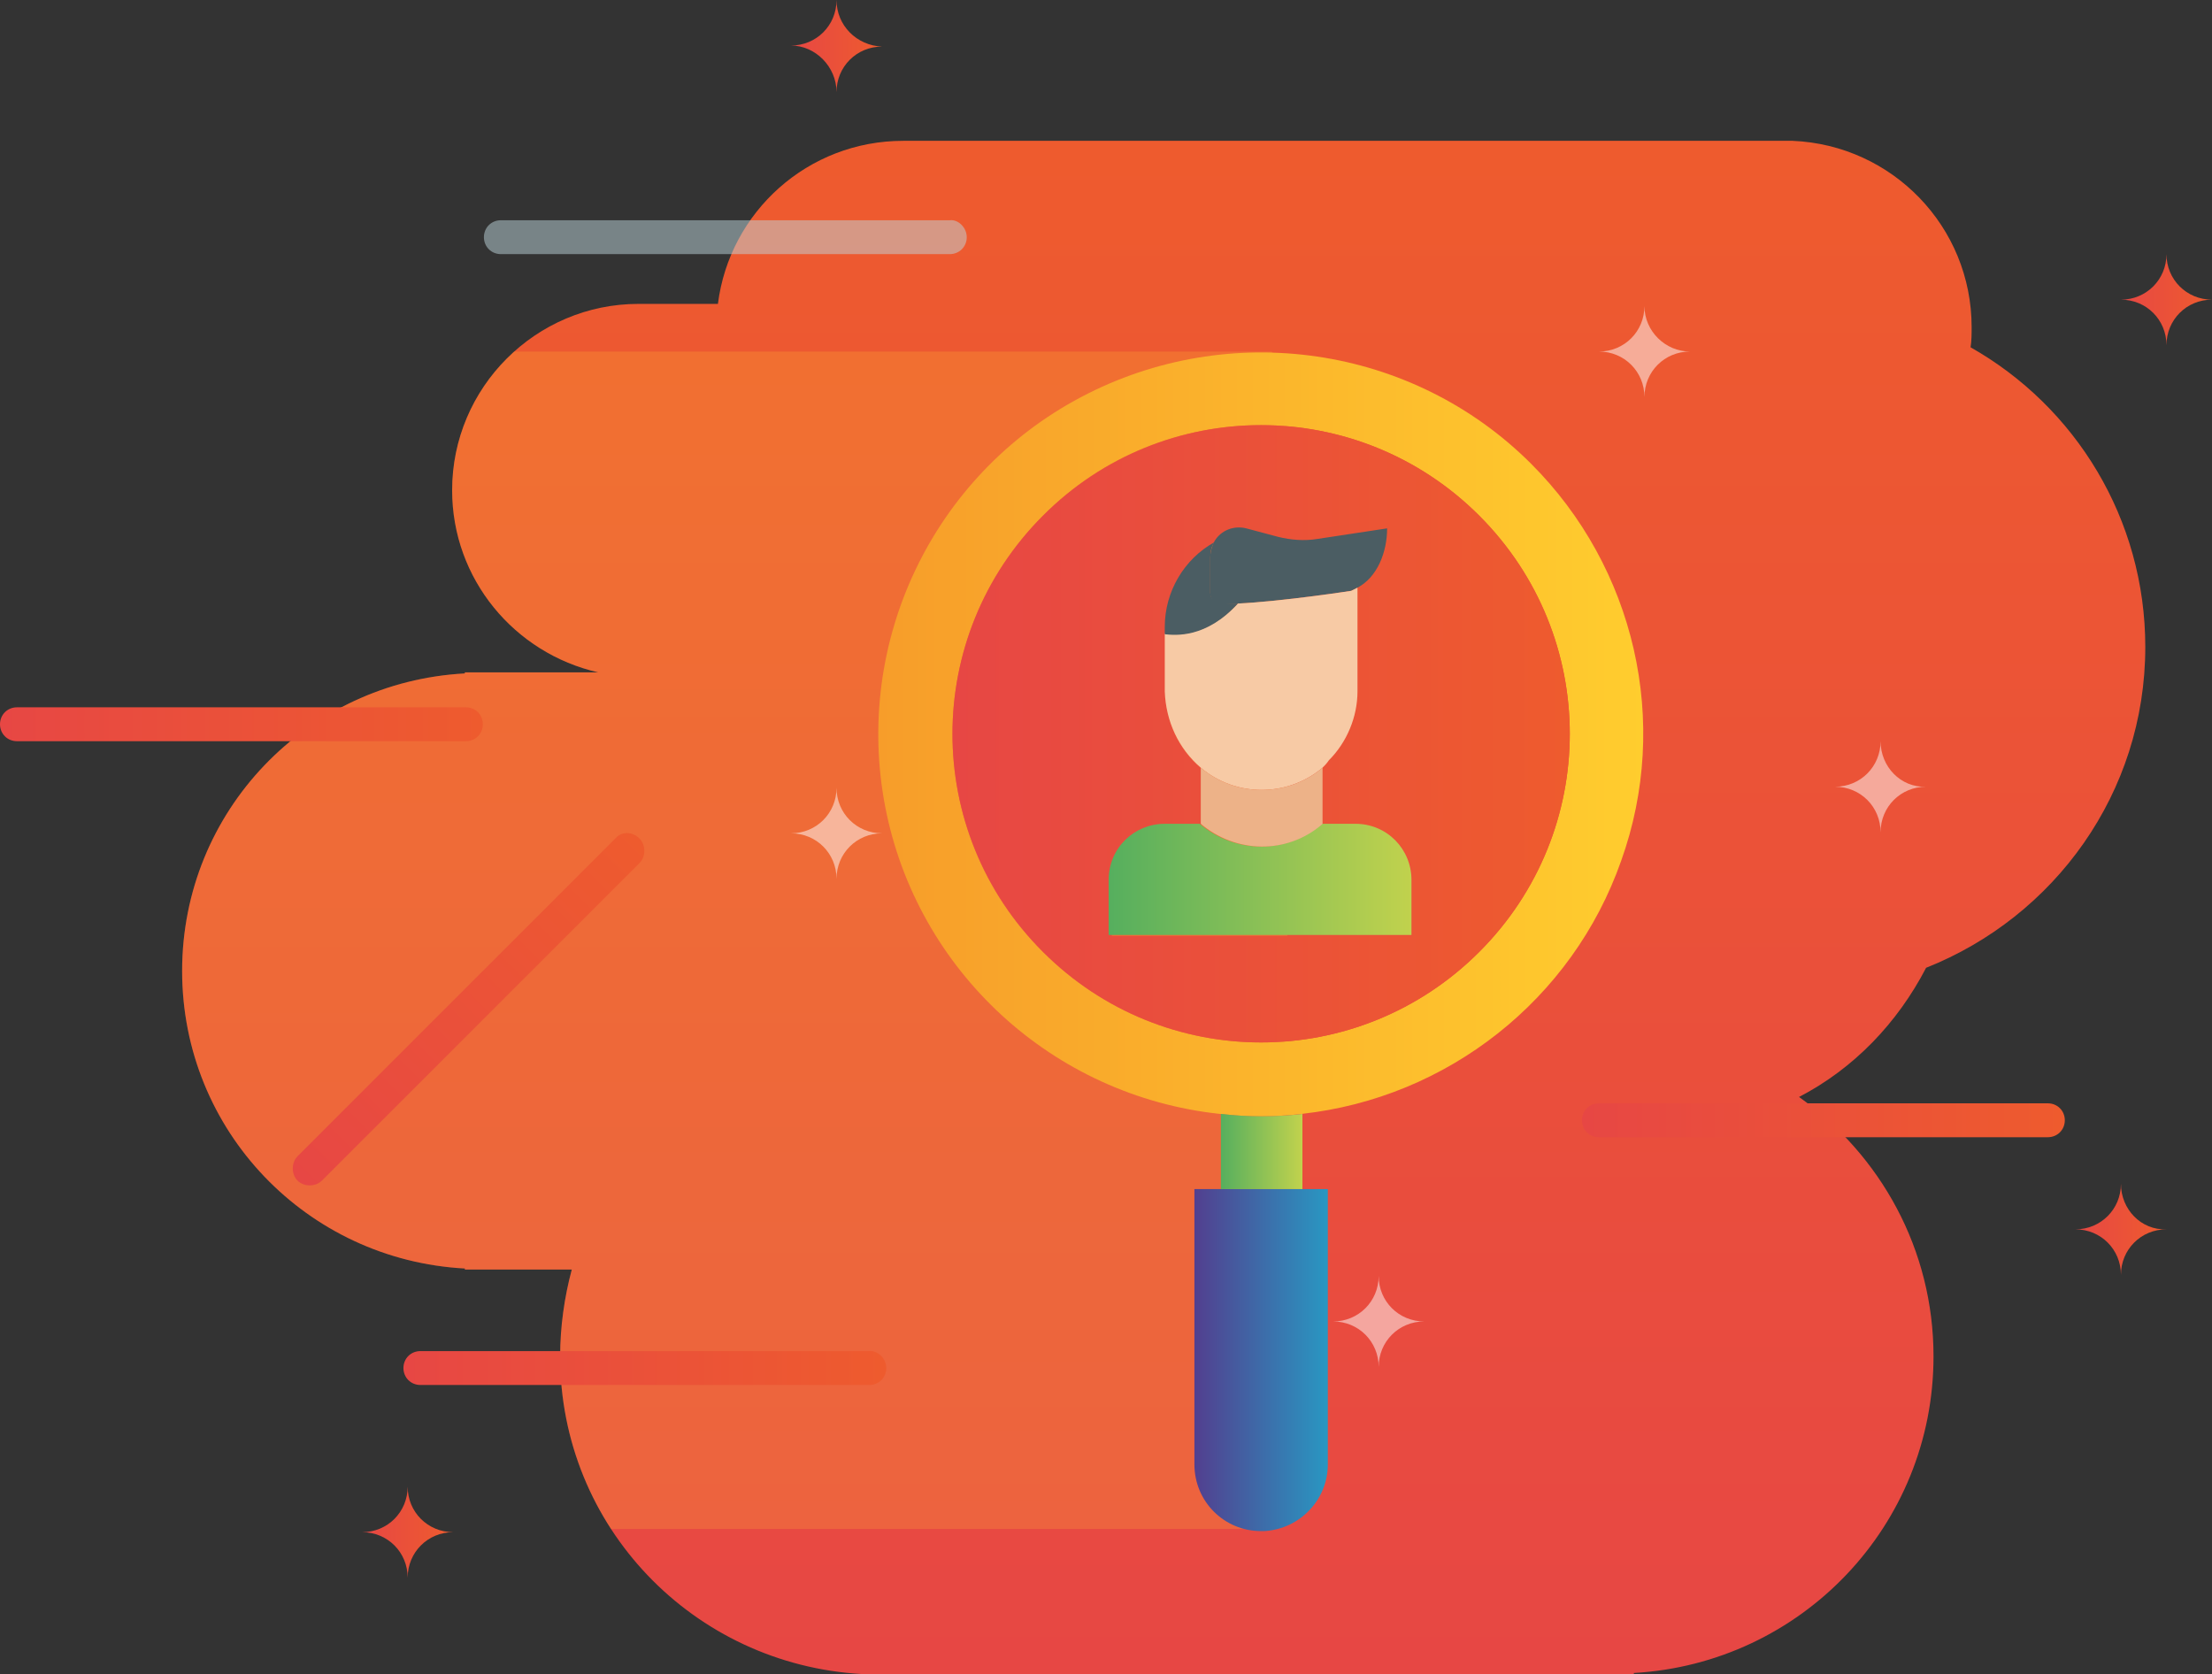 <svg version="1.1" id="Layer_1" xmlns="http://www.w3.org/2000/svg" xmlns:xlink="http://www.w3.org/1999/xlink" x="0" y="0" viewBox="0 0 208.9 158.1" xml:space="preserve"><rect x="0" y="0" width="208.9" height="158.1" fill="#333333" stroke="none"/><style>.st7{opacity:.5;fill:#fff;enable-background:new}.st12{opacity:.2}.st13{fill:#ffcd2e}.st26{fill:#d9dcdd}.st33{fill:#4b5d63}</style><linearGradient id="SVGID_1_" gradientUnits="userSpaceOnUse" x1="109.9" y1="2500.2" x2="109.9" y2="2355.3" gradientTransform="translate(0 -2342)"><stop offset="0" stop-color="#e74744"/><stop offset="1" stop-color="#ee5b2e"/></linearGradient><path d="M181.9 91.4c12.1-4.8 20.7-16.5 20.7-30.3 0-12.1-6.6-22.7-16.5-28.3.1-.6.1-1.3.1-1.9 0-9.5-7.5-17.2-16.9-17.6h-84c-9 0-16.4 6.7-17.5 15.4h-7.5c-9.7 0-17.6 7.9-17.6 17.6 0 8.4 5.9 15.4 13.8 17.2H43.9v.1c-14.9.8-26.7 13-26.7 28.1S29 119 43.9 119.8v.1H54c-.7 2.6-1.1 5.4-1.1 8.2 0 16.1 12.6 29.1 28.5 30v.1h72.9v-.2c15.8-.9 28.3-13.9 28.3-29.9 0-10.1-5-19-12.7-24.5 5.2-2.7 9.3-7 12-12.2z" fill="url(#SVGID_1_)"/><defs><path id="SVGID_2_" d="M181.9 91.4c12.1-4.8 20.7-16.5 20.7-30.3 0-12.1-6.6-22.7-16.5-28.3.1-.6.1-1.3.1-1.9 0-9.5-7.5-17.2-16.9-17.6h-84c-9 0-16.4 6.7-17.5 15.4h-7.5c-9.7 0-17.6 7.9-17.6 17.6 0 8.4 5.9 15.4 13.8 17.2H43.9v.1c-14.9.8-26.7 13-26.7 28.1S29 119 43.9 119.8v.1H54c-.7 2.6-1.1 5.4-1.1 8.2 0 16.1 12.6 29.1 28.5 30v.1h72.9v-.2c15.8-.9 28.3-13.9 28.3-29.9 0-10.1-5-19-12.7-24.5 5.2-2.7 9.3-7 12-12.2z"/></defs><clipPath id="SVGID_3_"><use xlink:href="#SVGID_2_" overflow="visible"/></clipPath><path d="M119.9 136.1c0 4.2 6.9 8.3-2.4 8.3H-27.2c-9.2 0-16.7-3.4-16.7-7.5V72.5c0-4.2 7.5-39.3 16.7-39.3h147.3c4.3 6.6-.2 102.9-.2 102.9z" opacity=".2" clip-path="url(#SVGID_3_)" fill="#fece33"/><linearGradient id="SVGID_4_" gradientUnits="userSpaceOnUse" x1="200.262" y1="2370.3" x2="208.92" y2="2370.3" gradientTransform="translate(0 -2342)"><stop offset="0" stop-color="#e74744"/><stop offset="1" stop-color="#ee5b2e"/></linearGradient><path d="M204.6 24c0 2.4-1.9 4.3-4.3 4.3 2.4 0 4.3 1.9 4.3 4.3 0-2.4 1.9-4.3 4.3-4.3-2.4 0-4.3-1.9-4.3-4.3z" fill="url(#SVGID_4_)"/><linearGradient id="SVGID_5_" gradientUnits="userSpaceOnUse" x1="34.154" y1="2486.7" x2="42.812" y2="2486.7" gradientTransform="translate(0 -2342)"><stop offset="0" stop-color="#e74744"/><stop offset="1" stop-color="#ee5b2e"/></linearGradient><path d="M38.5 140.4c0 2.4-1.9 4.3-4.3 4.3 2.4 0 4.3 1.9 4.3 4.3 0-2.4 1.9-4.3 4.3-4.3-2.4 0-4.3-1.9-4.3-4.3z" fill="url(#SVGID_5_)"/><linearGradient id="SVGID_6_" gradientUnits="userSpaceOnUse" x1="74.659" y1="2346.35" x2="83.317" y2="2346.35" gradientTransform="translate(0 -2342)"><stop offset="0" stop-color="#e74744"/><stop offset="1" stop-color="#ee5b2e"/></linearGradient><path d="M79 0c0 2.4-1.9 4.3-4.3 4.3 2.3 0 4.3 2 4.3 4.4 0-2.4 1.9-4.3 4.3-4.3-2.4-.1-4.3-2-4.3-4.4z" fill="url(#SVGID_6_)"/><linearGradient id="SVGID_7_" gradientUnits="userSpaceOnUse" x1="195.934" y1="2458.1" x2="204.592" y2="2458.1" gradientTransform="translate(0 -2342)"><stop offset="0" stop-color="#e74744"/><stop offset="1" stop-color="#ee5b2e"/></linearGradient><path d="M200.3 111.8c0 2.4-1.9 4.3-4.3 4.3 2.4 0 4.3 1.9 4.3 4.3 0-2.4 1.9-4.3 4.3-4.3-2.4.1-4.3-1.9-4.3-4.3z" fill="url(#SVGID_7_)"/><linearGradient id="SVGID_8_" gradientUnits="userSpaceOnUse" x1="-574.508" y1="2741.438" x2="-528.828" y2="2741.438" gradientTransform="rotate(-45.001 -3447.812 699.015)"><stop offset="0" stop-color="#e74744"/><stop offset="1" stop-color="#ee5b2e"/></linearGradient><path d="M60.4 79.2c.6.6.6 1.7 0 2.3l-30 30c-.6.6-1.7.6-2.3 0-.6-.6-.6-1.7 0-2.3l30-30c.6-.7 1.6-.7 2.3 0z" fill="url(#SVGID_8_)"/><path class="st7" d="M130.2 120.5c0 2.4-1.9 4.3-4.3 4.3 2.4 0 4.3 1.9 4.3 4.3 0-2.4 1.9-4.3 4.3-4.3-2.4 0-4.3-1.9-4.3-4.3zM155.3 28.9c0 2.4-1.9 4.3-4.3 4.3 2.4 0 4.3 1.9 4.3 4.3 0-2.4 1.9-4.3 4.3-4.3-2.3 0-4.3-1.9-4.3-4.3zM177.6 70c0 2.4-1.9 4.3-4.3 4.3 2.4 0 4.3 1.9 4.3 4.3 0-2.4 1.9-4.3 4.3-4.3-2.4.1-4.3-1.9-4.3-4.3zM79 74.4c0 2.4-1.9 4.3-4.3 4.3 2.4 0 4.3 1.9 4.3 4.3 0-2.4 1.9-4.3 4.3-4.3-2.4 0-4.3-1.9-4.3-4.3z"/><linearGradient id="SVGID_9_" gradientUnits="userSpaceOnUse" x1="38.038" y1="2471.196" x2="83.638" y2="2471.196" gradientTransform="translate(0 -2342)"><stop offset="0" stop-color="#e74744"/><stop offset="1" stop-color="#ee5b2e"/></linearGradient><path d="M83.7 129.2c0 .9-.7 1.6-1.6 1.6H39.7c-.9 0-1.6-.7-1.6-1.6 0-.9.7-1.6 1.6-1.6H82c.9-.1 1.7.7 1.7 1.6z" fill="url(#SVGID_9_)"/><linearGradient id="SVGID_24_" gradientUnits="userSpaceOnUse" x1="0" y1="2410.4" x2="45.6" y2="2410.4" gradientTransform="translate(0 -2342)"><stop offset="0" stop-color="#e74744"/><stop offset="1" stop-color="#ee5b2e"/></linearGradient><path d="M45.6 68.4c0 .9-.7 1.6-1.6 1.6H1.6C.7 70 0 69.3 0 68.4c0-.9.7-1.6 1.6-1.6H44c.9 0 1.6.7 1.6 1.6z" fill="url(#SVGID_24_)"/><linearGradient id="SVGID_25_" gradientUnits="userSpaceOnUse" x1="149.4" y1="2447.8" x2="195" y2="2447.8" gradientTransform="translate(0 -2342)"><stop offset="0" stop-color="#e74744"/><stop offset="1" stop-color="#ee5b2e"/></linearGradient><path d="M195 105.8c0 .9-.7 1.6-1.6 1.6H151c-.9 0-1.6-.7-1.6-1.6 0-.9.7-1.6 1.6-1.6h42.4c.9 0 1.6.7 1.6 1.6z" fill="url(#SVGID_25_)"/><path d="M91.3 22.4c0 .9-.7 1.6-1.6 1.6H47.3c-.9 0-1.6-.7-1.6-1.6 0-.9.7-1.6 1.6-1.6h42.4c.8-.1 1.6.7 1.6 1.6z" opacity=".5" fill="#bfd6dd"/><linearGradient id="SVGID_26_" gradientUnits="userSpaceOnUse" x1="83" y1="69.299" x2="155.215" y2="69.299"><stop offset="0" stop-color="#f79d2a"/><stop offset="1" stop-color="#ffcd2e"/></linearGradient><path d="M144.6 43.8c9.8 9.8 13.2 24.4 8.5 37.5-4.6 13.1-16.4 22.4-30.2 23.9-2.6.3-5.1.3-7.7 0-15.8-1.7-28.6-13.5-31.6-29-3-15.6 4.5-31.3 18.5-38.7s31.3-4.9 42.5 6.3zm-4.9 46.1c11.4-11.4 11.4-29.8 0-41.2-11.4-11.4-29.9-11.4-41.2 0-11.4 11.4-11.4 29.9 0 41.2 11.4 11.4 29.8 11.4 41.2 0z" fill="url(#SVGID_26_)"/><linearGradient id="SVGID_27_" gradientUnits="userSpaceOnUse" x1="89.957" y1="69.291" x2="148.25" y2="69.291"><stop offset="0" stop-color="#e74744"/><stop offset="1" stop-color="#ee5b2e"/></linearGradient><path d="M139.7 48.7c11.4 11.4 11.4 29.8 0 41.2-11.4 11.4-29.8 11.4-41.2 0-11.4-11.4-11.4-29.8 0-41.2 11.4-11.4 29.8-11.4 41.2 0zm-6.3 39.6v-5.2c0-3-2.4-5.3-5.3-5.3h-3.2v-5.3c.2-.2.5-.4.7-.6 1.7-1.7 2.7-4.1 2.7-6.5v-9.8c1.9-1 2.8-3.3 2.8-5.6l-6.6 1c-1.2.2-2.5.1-3.7-.2l-3-.8c-1.1-.3-2.3.2-3 1.2-2.9 1.6-4.7 4.7-4.7 8v6.2c0 2.8 1.2 5.4 3.4 7.2v5.3h-3.2c-3 0-5.3 2.4-5.3 5.3v5.2h28.4z" fill="url(#SVGID_27_)"/><linearGradient id="SVGID_28_" gradientUnits="userSpaceOnUse" x1="104.829" y1="83.047" x2="133.395" y2="83.047"><stop offset="0" stop-color="#56af5e"/><stop offset="1" stop-color="#c1d24d"/></linearGradient><path d="M113.3 77.8c3.3 2.8 8.1 2.9 11.4.1l.1-.1h3.2c3 0 5.3 2.4 5.3 5.3v5.2h-28.6v-5.2c0-3 2.4-5.3 5.3-5.3h3.3z" fill="url(#SVGID_28_)"/><path class="st33" d="M114.7 51.1c.6-1 1.8-1.5 3-1.2l3 .8c1.2.3 2.5.4 3.7.2l6.6-1c0 2.2-.9 4.6-2.8 5.6l-.6.3s-6.5 1-10.7 1.2c-.6 0-1.1.1-1.6.1-.3 0-.5-.1-.7-.3-.2-.2-.3-.4-.3-.7v-3.5c0-.6.2-1.1.4-1.5z"/><path d="M124.9 72.5c-3.3 2.8-8.2 2.8-11.5 0-2.1-1.8-3.3-4.4-3.4-7.2v-5.5c1 .2 3.9.4 6.9-2.8 4.2-.2 10.7-1.2 10.7-1.2l.6-.3v9.8c0 2.4-1 4.8-2.7 6.5-.2.3-.4.5-.6.7z" fill="#f7caa5"/><linearGradient id="SVGID_29_" gradientUnits="userSpaceOnUse" x1="112.795" y1="128.436" x2="125.397" y2="128.436"><stop offset="0" stop-color="#523f8f"/><stop offset="1" stop-color="#2997c2"/></linearGradient><path d="M125.4 138.3c0 3.3-2.6 6.1-6 6.3h-.3c-3.5 0-6.3-2.8-6.3-6.3v-26h12.6v26z" fill="url(#SVGID_29_)"/><path d="M124.9 72.5v5.3l-.1.1c-3.3 2.8-8.1 2.7-11.4-.1v-5.3c3.3 2.8 8.2 2.8 11.5 0z" fill="#edb288"/><linearGradient id="SVGID_30_" gradientUnits="userSpaceOnUse" x1="115.276" y1="108.734" x2="122.969" y2="108.734"><stop offset="0" stop-color="#56af5e"/><stop offset="1" stop-color="#c1d24d"/></linearGradient><path d="M123 112.3h-7.7v-7.1c2.6.3 5.1.3 7.7 0v7.1z" fill="url(#SVGID_30_)"/><path class="st33" d="M116.9 57c-3 3.3-5.9 3-6.9 2.9v-.7c0-3.3 1.8-6.4 4.7-8-.3.4-.4.9-.4 1.4V56c0 .3.1.5.3.7.2.2.4.3.7.3h1.6z"/></svg>